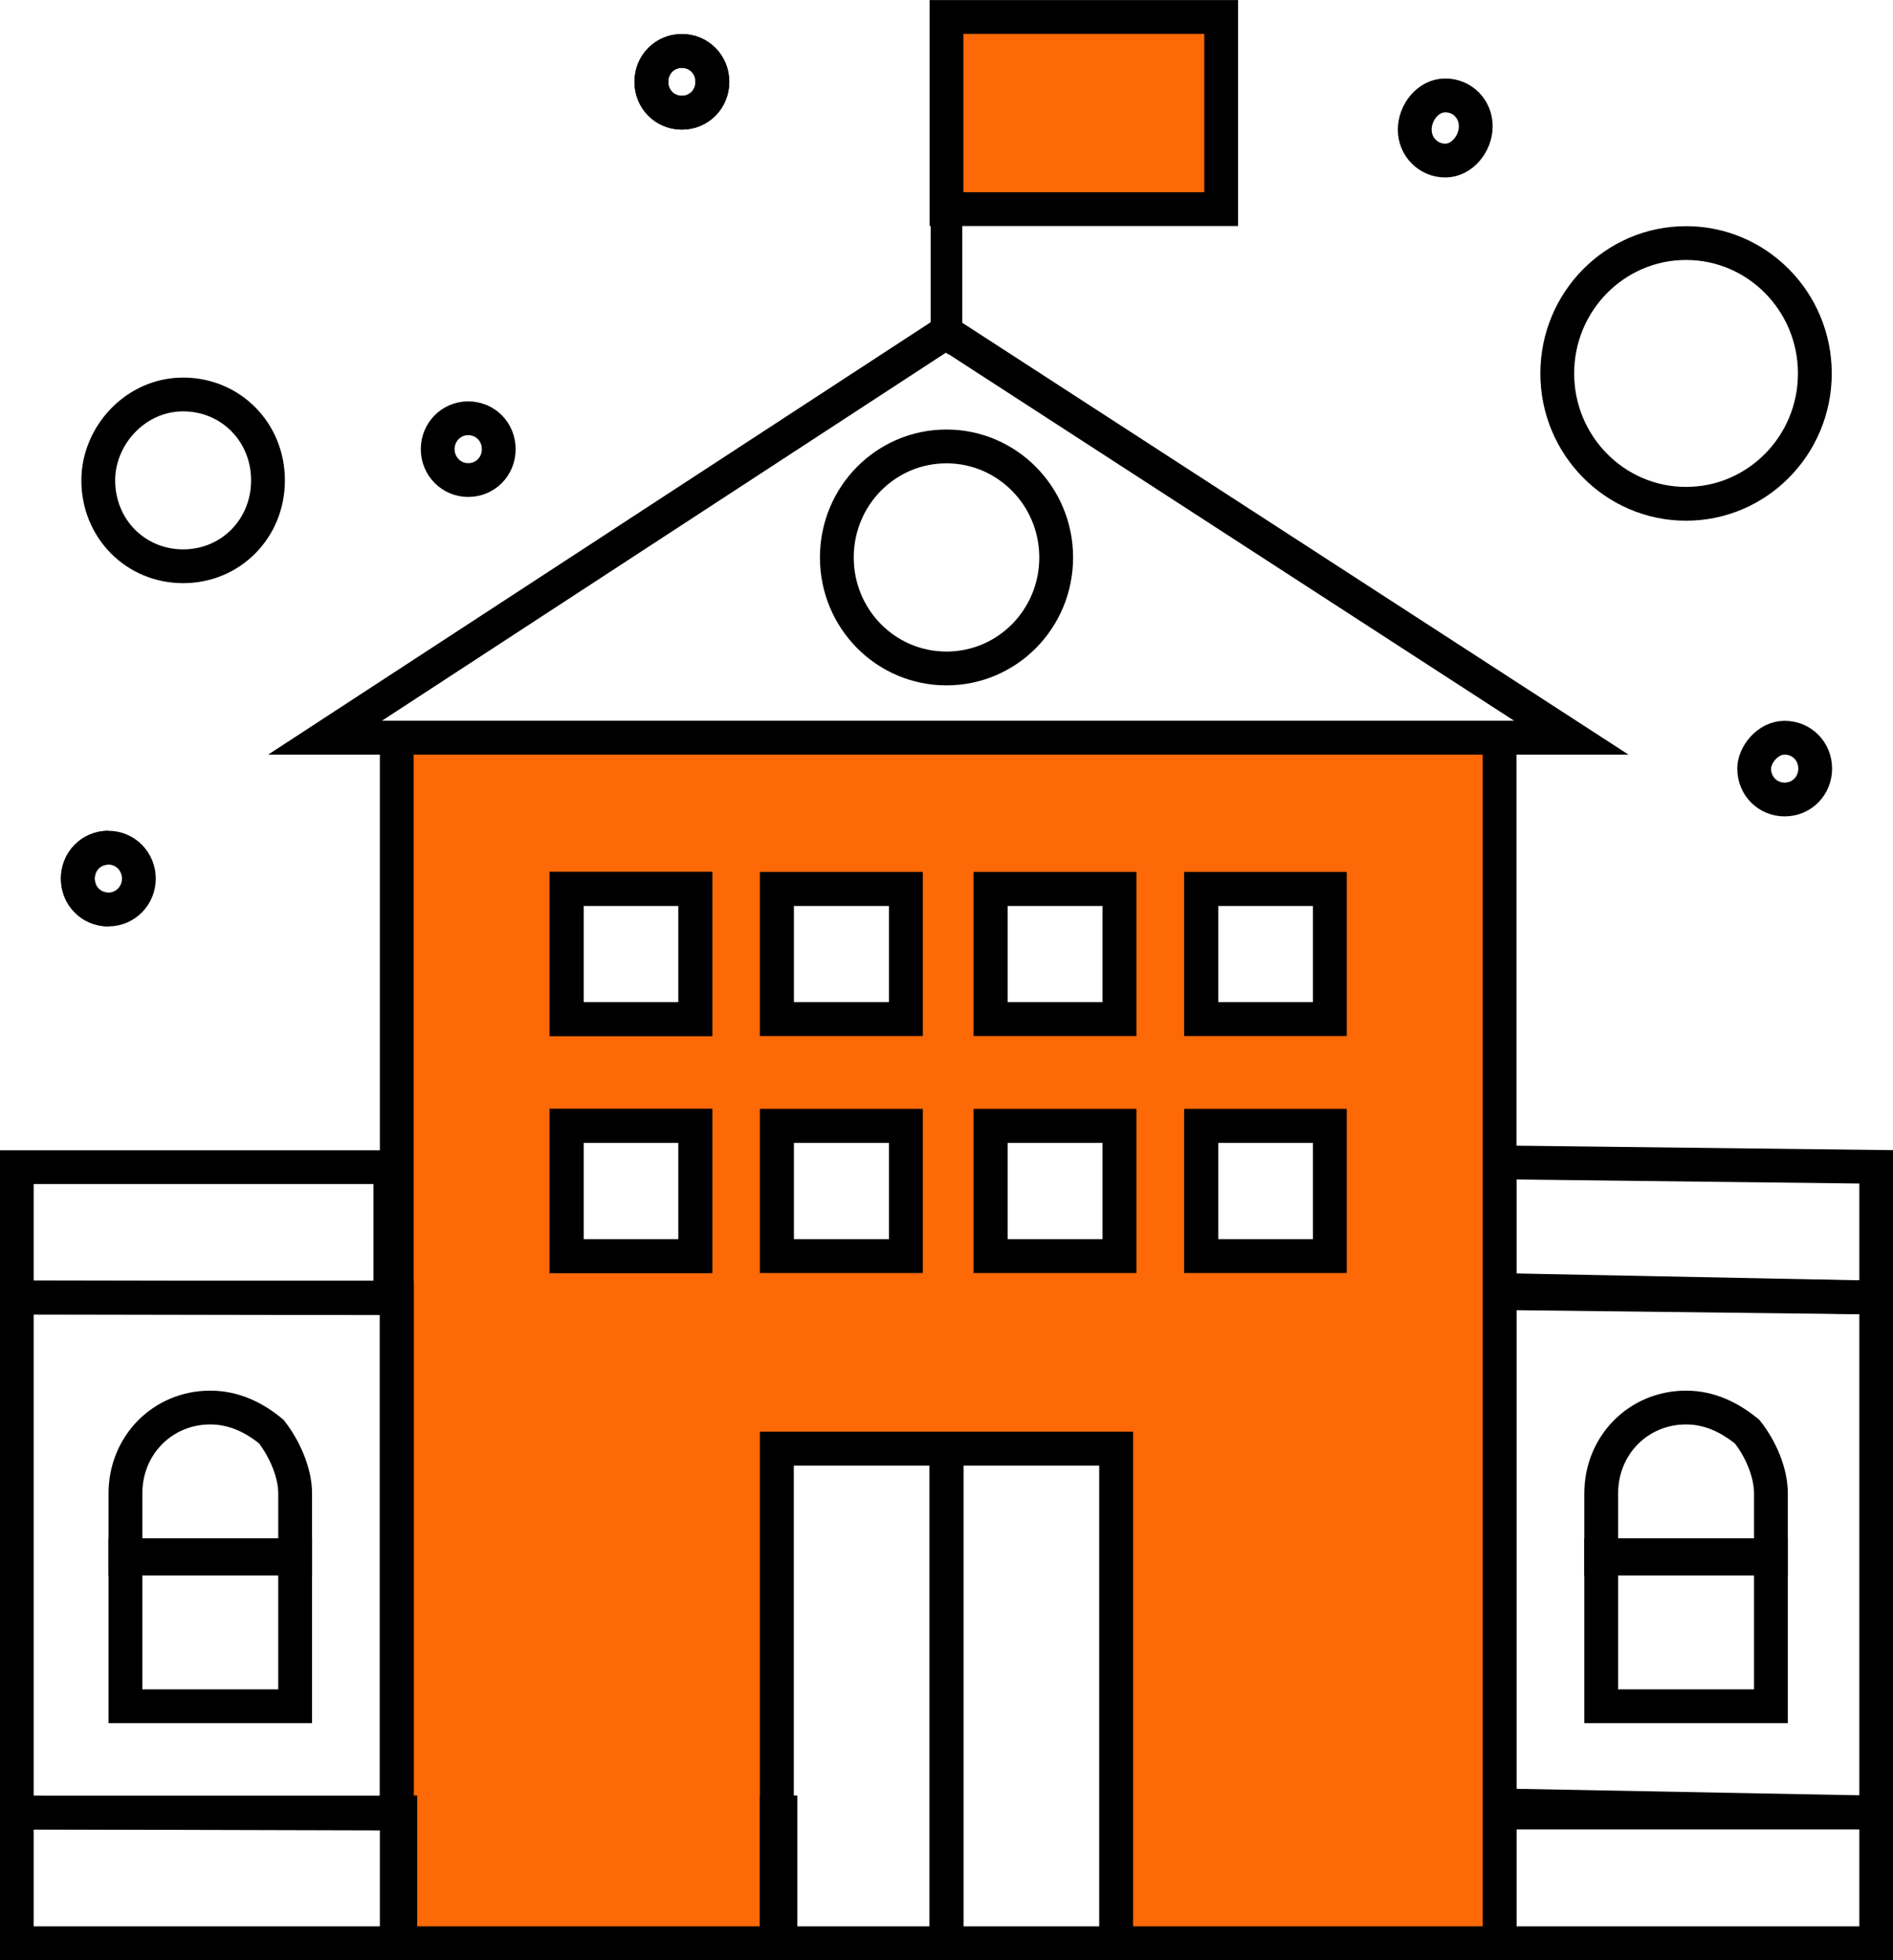 <svg width="56" height="58" viewBox="0 0 56 58" fill="none" xmlns="http://www.w3.org/2000/svg">
<g clip-path="url(#clip0_22_231)">
<path d="M36.126 0.502H28V6.188H36.126V0.502Z" fill="#FD6907" stroke="black" stroke-miterlimit="10"/>
<path d="M28 0.894C27.761 0.894 27.533 1.155 27.533 1.416V9.533C27.533 9.794 27.771 10.055 28 10.055C28.228 10.055 28.466 9.794 28.466 9.533V1.416C28.466 1.075 28.228 0.894 28 0.894Z" fill="black"/>
<path d="M20.569 26.298H16.759V30.155H20.569V26.298Z" stroke="black" stroke-miterlimit="10"/>
<path d="M20.569 33.309H16.759V37.167H20.569V33.309Z" stroke="black" stroke-miterlimit="10"/>
<path d="M26.799 26.298H22.98V30.155H26.799V26.298Z" stroke="black" stroke-miterlimit="10"/>
<path d="M26.799 33.309H22.98V37.167H26.799V33.309Z" stroke="black" stroke-miterlimit="10"/>
<path d="M33.12 26.298H29.3V30.155H33.12V26.298Z" stroke="black" stroke-miterlimit="10"/>
<path d="M33.12 33.309H29.3V37.167H33.12V33.309Z" stroke="black" stroke-miterlimit="10"/>
<path d="M39.341 26.298H35.531V30.155H39.341V26.298Z" stroke="black" stroke-miterlimit="10"/>
<path d="M39.341 33.309H35.531V37.167H39.341V33.309Z" stroke="black" stroke-miterlimit="10"/>
<path d="M49.878 7.192C51.982 7.192 53.688 8.92 53.688 11.05C53.688 13.179 51.982 14.907 49.878 14.907C47.775 14.907 46.068 13.179 46.068 11.05C46.068 8.92 47.775 7.192 49.878 7.192Z" stroke="black" stroke-miterlimit="10"/>
<path d="M5.418 11.672C6.826 11.672 7.928 12.787 7.928 14.214C7.928 15.64 6.826 16.755 5.418 16.755C4.009 16.755 2.907 15.64 2.907 14.214C2.907 12.888 4.009 11.672 5.418 11.672Z" stroke="black" stroke-miterlimit="10"/>
<path d="M39.341 33.309H35.531V37.167H39.341V33.309Z" stroke="black" stroke-miterlimit="10"/>
<path d="M39.341 26.298H35.531V30.155H39.341V26.298Z" stroke="black" stroke-miterlimit="10"/>
<path d="M55.504 53.63H44.361V57.498H55.504V53.63Z" stroke="black" stroke-miterlimit="10"/>
<path d="M55.504 38.392V53.63L44.361 53.419V38.171L55.504 38.392Z" stroke="black" stroke-miterlimit="10"/>
<path d="M55.504 34.525V38.392L44.361 38.261V34.394L55.504 34.525Z" stroke="black" stroke-miterlimit="10"/>
<path d="M52.795 21.828C53.301 21.828 53.698 22.23 53.698 22.742C53.698 23.254 53.301 23.656 52.795 23.656C52.289 23.656 51.893 23.254 51.893 22.742C51.893 22.34 52.289 21.828 52.795 21.828Z" stroke="black" stroke-miterlimit="10"/>
<path d="M52.389 46.016H47.368V50.486H52.389V46.016Z" stroke="black" stroke-miterlimit="10"/>
<path d="M52.389 44.188V46.117H47.368V44.188C47.368 42.762 48.469 41.647 49.878 41.647C50.583 41.647 51.178 41.948 51.684 42.36C52.091 42.872 52.389 43.575 52.389 44.188Z" stroke="black" stroke-miterlimit="10"/>
<path d="M46.485 21.828H9.614L27.772 9.975L27.99 9.834L28.208 9.985H28.218L46.485 21.828Z" stroke="black" stroke-miterlimit="10"/>
<path d="M42.755 2.823C43.261 2.823 43.657 3.224 43.657 3.737C43.657 4.249 43.251 4.751 42.755 4.751C42.258 4.751 41.852 4.349 41.852 3.837C41.852 3.325 42.248 2.823 42.755 2.823Z" stroke="black" stroke-miterlimit="10"/>
<path d="M33.021 42.862H28V57.498H33.021V42.862Z" stroke="black" stroke-miterlimit="10"/>
<path d="M33.12 33.309H29.3V37.167H33.12V33.309Z" stroke="black" stroke-miterlimit="10"/>
<path d="M33.12 26.298H29.3V30.155H33.12V26.298Z" stroke="black" stroke-miterlimit="10"/>
<path d="M28 42.862V57.498H23.079V53.63H22.98V42.862H28Z" stroke="black" stroke-miterlimit="10"/>
<path d="M23.079 53.63H22.98V57.498H23.079V53.63Z" stroke="black" stroke-miterlimit="10"/>
<path d="M26.799 33.309H22.98V37.167H26.799V33.309Z" stroke="black" stroke-miterlimit="10"/>
<path d="M26.799 26.298H22.98V30.155H26.799V26.298Z" stroke="black" stroke-miterlimit="10"/>
<path d="M11.737 21.828V53.63H11.836V57.498H22.979V42.862H33.02V57.498H44.361V21.828H11.737ZM20.568 37.167H16.758V33.309H20.568V37.167ZM20.568 30.155H16.758V26.298H20.568V30.155ZM26.799 37.167H22.979V33.309H26.799V37.167ZM26.799 30.155H22.979V26.298H26.799V30.155ZM33.119 37.167H29.299V33.309H33.119V37.167ZM33.119 30.155H29.299V26.298H33.119V30.155ZM39.34 37.167H35.53V33.309H39.34V37.167ZM39.34 30.155H35.53V26.298H39.34V30.155Z" fill="#FD6907" stroke="black" stroke-miterlimit="10"/>
<path d="M11.836 53.63H11.737V57.498H11.836V53.63Z" stroke="black" stroke-miterlimit="10"/>
<path d="M23.079 53.63H22.98V57.498H23.079V53.63Z" stroke="black" stroke-miterlimit="10"/>
<path d="M20.172 1.507C20.677 1.507 21.074 1.909 21.074 2.421C21.074 2.933 20.677 3.335 20.172 3.335C19.665 3.335 19.269 2.933 19.269 2.421C19.269 1.909 19.665 1.507 20.172 1.507Z" stroke="black" stroke-miterlimit="10"/>
<path d="M20.569 33.309H16.759V37.167H20.569V33.309Z" stroke="black" stroke-miterlimit="10"/>
<path d="M20.569 26.298H16.759V30.155H20.569V26.298Z" stroke="black" stroke-miterlimit="10"/>
<path d="M13.851 12.376C14.357 12.376 14.754 12.777 14.754 13.29C14.754 13.802 14.357 14.204 13.851 14.204C13.345 14.204 12.948 13.792 12.948 13.29C12.948 12.787 13.345 12.376 13.851 12.376Z" stroke="black" stroke-miterlimit="10"/>
<path d="M11.837 53.63H0.496V57.498H11.837V53.63Z" stroke="black" stroke-miterlimit="10"/>
<path d="M11.738 38.412V53.66L0.496 53.63V38.392L11.738 38.412Z" stroke="black" stroke-miterlimit="10"/>
<path d="M11.549 34.535H0.496V38.392H11.549V34.535Z" stroke="black" stroke-miterlimit="10"/>
<path d="M8.731 46.016H3.711V50.486H8.731V46.016Z" stroke="black" stroke-miterlimit="10"/>
<path d="M8.731 44.188V46.117H3.711V44.188C3.711 42.762 4.812 41.647 6.221 41.647C6.926 41.647 7.531 41.948 8.027 42.36C8.424 42.872 8.731 43.575 8.731 44.188Z" stroke="black" stroke-miterlimit="10"/>
<path d="M3.205 25.082C3.711 25.082 4.108 25.494 4.108 25.997C4.108 26.499 3.711 26.911 3.205 26.911C2.699 26.911 2.302 26.509 2.302 25.997C2.302 25.484 2.699 25.082 3.205 25.082Z" stroke="black" stroke-miterlimit="10"/>
<path d="M28 13.209C29.786 13.209 31.245 14.676 31.245 16.494C31.245 18.312 29.796 19.779 28 19.779C26.204 19.779 24.756 18.312 24.756 16.494C24.756 14.676 26.204 13.209 28 13.209Z" stroke="black" stroke-miterlimit="10"/>
<path d="M20.172 1.507C20.677 1.507 21.074 1.909 21.074 2.421C21.074 2.933 20.677 3.335 20.172 3.335C19.665 3.335 19.269 2.933 19.269 2.421C19.269 1.909 19.665 1.507 20.172 1.507Z" stroke="black" stroke-miterlimit="10"/>
<path d="M3.205 26.911C2.699 26.911 2.302 26.509 2.302 25.997C2.302 25.484 2.699 25.082 3.205 25.082" stroke="black" stroke-miterlimit="10"/>
</g>
<defs>
<clipPath id="clip0_22_231">
<rect width="56" height="58" fill="white"/>
</clipPath>
</defs>
</svg>
